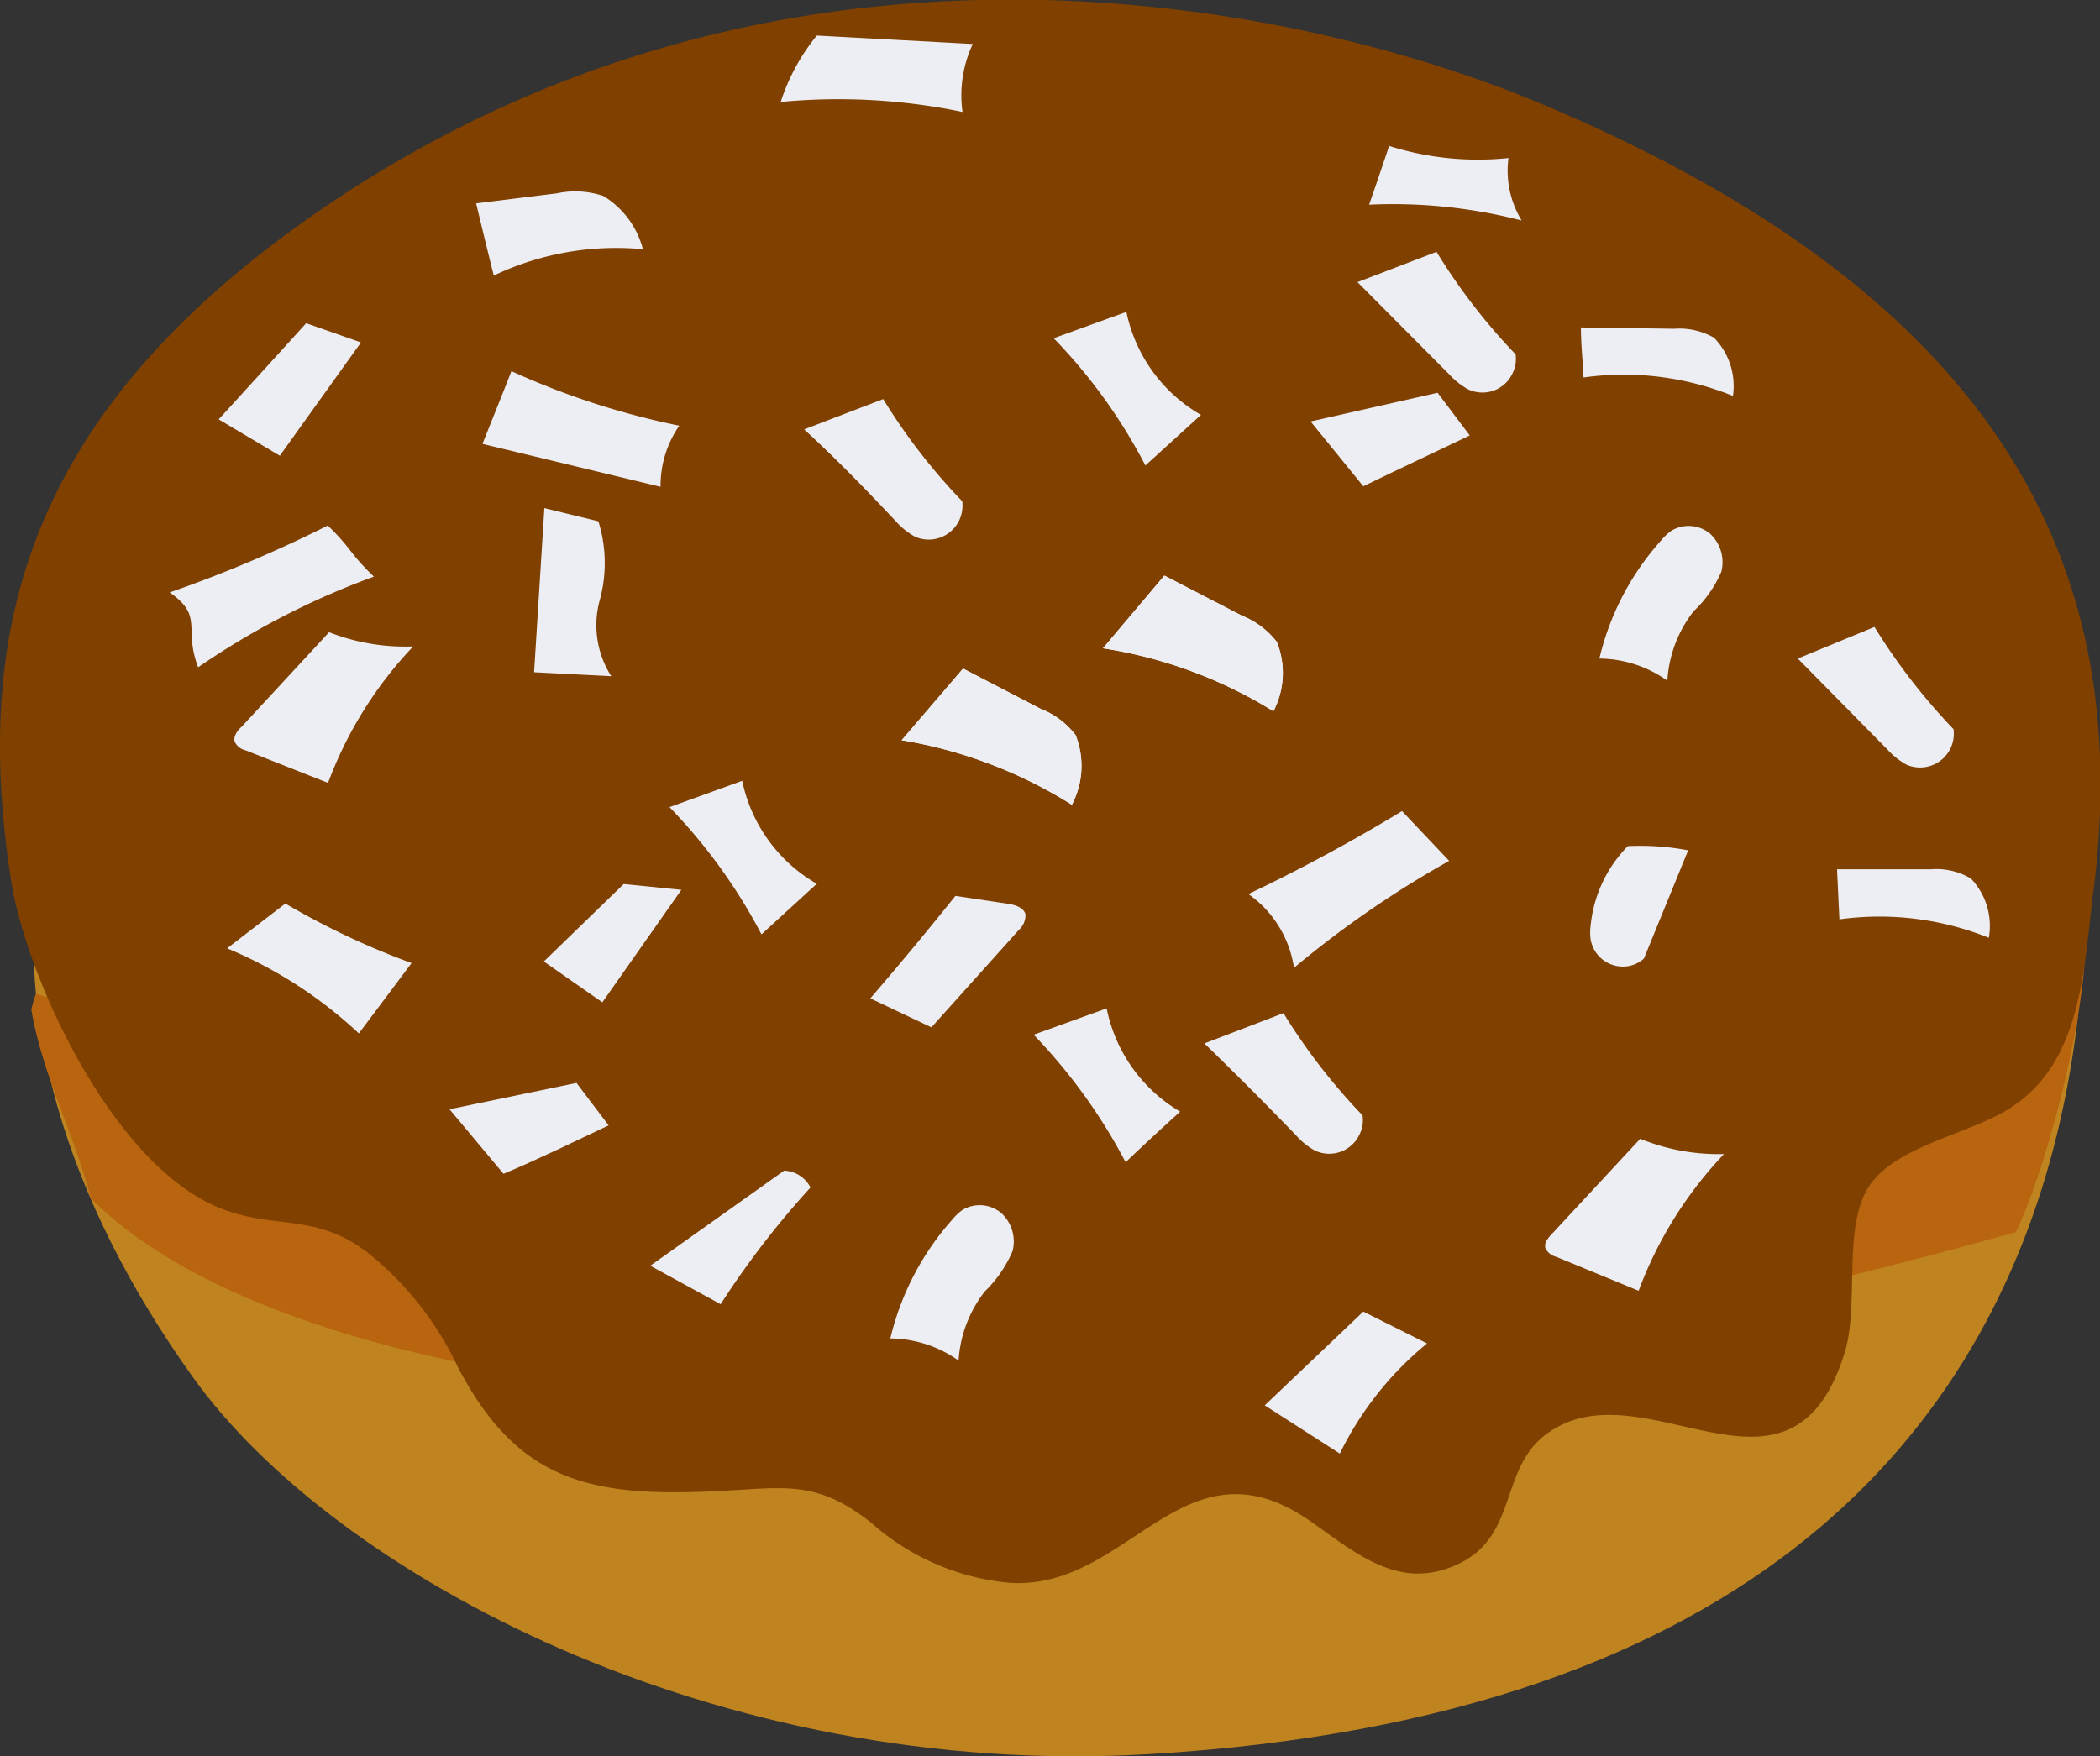 <svg xmlns="http://www.w3.org/2000/svg" viewBox="0 0 79.7 66.67"><rect x="0" y="0" width="79.7" height="66.67" fill="#333333" stroke="none"/><title>Dona_CAreq_TCoco</title><g id="Capa_2" data-name="Capa 2"><g id="Capa_1-2" data-name="Capa 1"><g id="Grupo_595" data-name="Grupo 595"><g id="Dona-9"><g id="Grupo_647-9" data-name="Grupo 647-9"><path id="Trazado_357-9" data-name="Trazado 357-9" d="M77.6,21.73c-1.62-5.52-26-16.57-42-13.64C30.19,9.1,25.69,12.28,21,14-2.55,22.59-2.12,39.09,7.32,52.28c5.34,7.47,19.83,15.29,36.3,14.31C90.13,63.83,77.6,21.73,77.6,21.73Zm-23.23,8c.1.1.18.21.27.31C57.42,32,53.48,28.92,54.37,29.75Z" fill="#bf8320"/><path id="Trazado_1814-9" data-name="Trazado 1814-9" d="M78.78,34.29c-1.13-.75-22.2,19-77.42,3.44a4.24,4.24,0,0,0-.17.61C1.66,41,2.82,43,3.44,45.48c7.9,8,35.25,11.92,73.07,1.29C78.17,43.25,79.92,35.05,78.78,34.29Z" fill="#b9640f"/></g></g><g id="Cubierta_de_Arequipe-3" data-name="Cubierta de Arequipe-3"><path id="Trazado_1777-3" data-name="Trazado 1777-3" d="M70,51.38c.6-1.88-.12-4.9,1-6.44s4-1.93,5.47-3c2.61-1.8,2.62-5.4,3-8.26,1.42-11.58-2.93-22.17-21-29.75C49.1,0,29.2-4.15,11.53,8.41,1,15.91-1.06,24,.43,33.48,1,37.08,4.31,44.39,8.5,45.92c2,.74,3.55.14,5.49,1.66a12.22,12.22,0,0,1,3.4,4.34c2.23,4.25,4.92,4.92,9.73,4.69,2.63-.12,3.82-.48,5.95,1.2a9.13,9.13,0,0,0,5.3,2.28c4.52.25,6.57-5.73,11.41-2.31,1.76,1.24,3.39,2.65,5.61,1.57s1.52-3.6,3.3-4.91C62.36,51.72,67.93,58,70,51.38Z" fill="#804000"/></g><g id="Chispa_de_coco-2" data-name="Chispa de coco-2"><g id="Grupo_572-2" data-name="Grupo 572-2"><path id="Trazado_1744-7" data-name="Trazado 1744-7" d="M65.05,12.82a2.65,2.65,0,0,0-1.51-.34L60,12.43c0,.63.07,1.27.1,1.9a11,11,0,0,1,5.67.7A2.62,2.62,0,0,0,65.05,12.82Z" fill="#edeef4"/><path id="Trazado_1745-7" data-name="Trazado 1745-7" d="M74.8,33.35A2.56,2.56,0,0,0,73.29,33l-3.57,0,.09,1.9a11.1,11.1,0,0,1,5.67.7A2.6,2.6,0,0,0,74.8,33.35Z" fill="#edeef4"/><path id="Trazado_1746-7" data-name="Trazado 1746-7" d="M55,32.68l-1.79-1.89a66.16,66.16,0,0,1-5.83,3.15,4.17,4.17,0,0,1,1.73,2.8A38.51,38.51,0,0,1,55,32.68Z" fill="#edeef4"/><path id="Trazado_1747-7" data-name="Trazado 1747-7" d="M14.19,21.89c-.92-.88-.84-1.06-1.75-1.94a49.53,49.53,0,0,1-6,2.54c1.31.91.51,1.35,1.08,2.84A29.82,29.82,0,0,1,14.19,21.89Z" fill="#edeef4"/><path id="Trazado_1748-7" data-name="Trazado 1748-7" d="M40.82,27.9a3.13,3.13,0,0,0-1.34-1l-2.93-1.52L34.22,28.1a17.51,17.51,0,0,1,6.46,2.45A3.17,3.17,0,0,0,40.82,27.9Z" fill="#edeef4"/><path id="Trazado_1749-7" data-name="Trazado 1749-7" d="M19.41,14.09c-.36.92-.73,1.84-1.1,2.76l6.76,1.63a4,4,0,0,1,.71-2.32A29.65,29.65,0,0,1,19.41,14.09Z" fill="#edeef4"/><path id="Trazado_1750-7" data-name="Trazado 1750-7" d="M36.92,1.67,31,1.35a7.74,7.74,0,0,0-1.37,2.52,23.18,23.18,0,0,1,6.9.38A4.58,4.58,0,0,1,36.92,1.67Z" fill="#edeef4"/><path id="Trazado_1751-7" data-name="Trazado 1751-7" d="M20.27,25.52l2.93.15a3.59,3.59,0,0,1-.44-2.88,5.31,5.31,0,0,0-.05-3l-2.05-.5Z" fill="#edeef4"/><path id="Trazado_1752-7" data-name="Trazado 1752-7" d="M55.78,16.53l-1.22-1.62L49.74,16l2,2.46C53.12,17.79,54.45,17.17,55.78,16.53Z" fill="#edeef4"/><path id="Trazado_1753-7" data-name="Trazado 1753-7" d="M23.1,42.72c-.41-.53-.81-1.07-1.22-1.61l-4.82,1,2.05,2.45C20.44,44,21.77,43.35,23.1,42.72Z" fill="#edeef4"/><path id="Trazado_1754-7" data-name="Trazado 1754-7" d="M65.33,21.7a1.47,1.47,0,0,0-.43-1.44,1.27,1.27,0,0,0-1.47-.11,2,2,0,0,0-.39.37A10.23,10.23,0,0,0,60.7,25a4.51,4.51,0,0,1,2.58.84,4.73,4.73,0,0,1,1-2.64A4.47,4.47,0,0,0,65.33,21.7Z" fill="#edeef4"/><path id="Trazado_1755-7" data-name="Trazado 1755-7" d="M38.43,47.49A1.46,1.46,0,0,0,38,46.05a1.27,1.27,0,0,0-1.47-.12,2,2,0,0,0-.39.37,10.41,10.41,0,0,0-2.35,4.51,4.52,4.52,0,0,1,2.59.84,4.75,4.75,0,0,1,1-2.63A4.67,4.67,0,0,0,38.43,47.49Z" fill="#edeef4"/><path id="Trazado_1756-7" data-name="Trazado 1756-7" d="M20.64,36.5l2.22,1.55,3-4.27-2.19-.22Z" fill="#edeef4"/><path id="Trazado_1757-7" data-name="Trazado 1757-7" d="M8.92,28.18a.59.59,0,0,0,.39.3l3.14,1.24a15.27,15.27,0,0,1,3.23-5.18A7.92,7.92,0,0,1,12.49,24l-3.33,3.6C9,27.73,8.83,28,8.92,28.18Z" fill="#edeef4"/><path id="Trazado_1758-7" data-name="Trazado 1758-7" d="M58.66,47.4a.62.62,0,0,0,.4.31L62.19,49a15.25,15.25,0,0,1,3.24-5.19,7.87,7.87,0,0,1-3.18-.58l-3.34,3.6C58.75,47,58.58,47.19,58.66,47.4Z" fill="#edeef4"/><path id="Trazado_1759-7" data-name="Trazado 1759-7" d="M50.85,55.18A12.48,12.48,0,0,1,54.16,51l-2.42-1.21L48,53.35Z" fill="#edeef4"/><path id="Trazado_1760-7" data-name="Trazado 1760-7" d="M24.68,48.05l2.67,1.46a33.24,33.24,0,0,1,3.41-4.43,1.17,1.17,0,0,0-1-.64Z" fill="#edeef4"/><path id="Trazado_1761-7" data-name="Trazado 1761-7" d="M11.62,12.27c-1.11,1.22-2.21,2.44-3.32,3.65l2.32,1.38L13.7,13Z" fill="#edeef4"/><path id="Trazado_1762-7" data-name="Trazado 1762-7" d="M22.9,7.44a3.33,3.33,0,0,0-1.77-.1l-3.06.38c.22.91.44,1.83.67,2.74a10.82,10.82,0,0,1,5.66-1A3.35,3.35,0,0,0,22.9,7.44Z" fill="#edeef4"/><path id="Trazado_1763-7" data-name="Trazado 1763-7" d="M71.62,28.44a2.87,2.87,0,0,0,.72.58,1.28,1.28,0,0,0,1.8-1.34,23.33,23.33,0,0,1-3-3.88L68.23,25Z" fill="#edeef4"/><path id="Trazado_1764-7" data-name="Trazado 1764-7" d="M49.19,43.1a2.66,2.66,0,0,0,.72.58,1.27,1.27,0,0,0,1.69-.62,1.19,1.19,0,0,0,.11-.72,22.87,22.87,0,0,1-3-3.88l-3,1.15Q47.5,41.35,49.19,43.1Z" fill="#edeef4"/><path id="Trazado_1765-7" data-name="Trazado 1765-7" d="M55,14.21a2.83,2.83,0,0,0,.72.57,1.26,1.26,0,0,0,1.69-.62,1.24,1.24,0,0,0,.11-.71,22.82,22.82,0,0,1-3-3.89l-3,1.15Z" fill="#edeef4"/><path id="Trazado_1766-7" data-name="Trazado 1766-7" d="M34,19.79a2.7,2.7,0,0,0,.72.58,1.28,1.28,0,0,0,1.69-.63,1.33,1.33,0,0,0,.11-.71,22.63,22.63,0,0,1-3-3.88l-3,1.15C31.78,17.46,32.91,18.63,34,19.79Z" fill="#edeef4"/><path id="Trazado_1767-7" data-name="Trazado 1767-7" d="M57.25,6a11.19,11.19,0,0,1-4.53-.46c-.25.75-.5,1.49-.76,2.23a19.51,19.51,0,0,1,5.79.6A3.64,3.64,0,0,1,57.25,6Z" fill="#edeef4"/><path id="Trazado_1768-7" data-name="Trazado 1768-7" d="M31,33.55a5.88,5.88,0,0,1-2.83-3.91l-2.76,1a20.8,20.8,0,0,1,3.49,4.83Z" fill="#edeef4"/><path id="Trazado_1769-7" data-name="Trazado 1769-7" d="M45.58,15.75a5.88,5.88,0,0,1-2.83-3.91q-1.38.5-2.76,1a20.47,20.47,0,0,1,3.48,4.83Z" fill="#edeef4"/><path id="Trazado_1770-7" data-name="Trazado 1770-7" d="M44.79,42.2A5.9,5.9,0,0,1,42,38.28l-2.77,1a21.07,21.07,0,0,1,3.49,4.84C43.38,43.49,44.08,42.84,44.79,42.2Z" fill="#edeef4"/><path id="Trazado_1771-7" data-name="Trazado 1771-7" d="M60.37,35.67a1.24,1.24,0,0,0,1.46,1,1.19,1.19,0,0,0,.56-.28l1.68-4.11a9.74,9.74,0,0,0-2.29-.16,5,5,0,0,0-1.41,3A2,2,0,0,0,60.37,35.67Z" fill="#edeef4"/><path id="Trazado_1772-7" data-name="Trazado 1772-7" d="M38.92,34.71c-.07-.26-.39-.36-.66-.4l-2-.3q-1.6,2-3.23,3.89L35.35,39l3.32-3.7A.76.76,0,0,0,38.92,34.71Z" fill="#edeef4"/><path id="Trazado_1773-7" data-name="Trazado 1773-7" d="M8.62,36a16.72,16.72,0,0,1,5,3.23l2-2.67a29.49,29.49,0,0,1-4.79-2.26Z" fill="#edeef4"/><path id="Trazado_1829-2" data-name="Trazado 1829-2" d="M40.82,27.9a3.13,3.13,0,0,0-1.34-1l-2.93-1.52L34.22,28.1a17.51,17.51,0,0,1,6.46,2.45A3.17,3.17,0,0,0,40.82,27.9Z" fill="#edeef4"/><path id="Trazado_1830-2" data-name="Trazado 1830-2" d="M48.46,24.37a3.16,3.16,0,0,0-1.33-1l-2.94-1.52-2.33,2.76A17.34,17.34,0,0,1,48.33,27,3.16,3.16,0,0,0,48.46,24.37Z" fill="#edeef4"/><path id="Trazado_1831-2" data-name="Trazado 1831-2" d="M48.46,24.37a3.16,3.16,0,0,0-1.33-1l-2.94-1.52-2.33,2.76A17.34,17.34,0,0,1,48.33,27,3.16,3.16,0,0,0,48.46,24.37Z" fill="#edeef4"/></g><g id="Grupo_573-2" data-name="Grupo 573-2"><path id="Trazado_1744-8" data-name="Trazado 1744-8" d="M65.05,12.82a2.65,2.65,0,0,0-1.51-.34L60,12.43c0,.63.07,1.27.1,1.9a11,11,0,0,1,5.67.7A2.62,2.62,0,0,0,65.05,12.82Z" fill="none"/><path id="Trazado_1745-8" data-name="Trazado 1745-8" d="M74.8,33.35A2.56,2.56,0,0,0,73.29,33l-3.57,0,.09,1.9a11.1,11.1,0,0,1,5.67.7A2.6,2.6,0,0,0,74.8,33.35Z" fill="none"/><path id="Trazado_1746-8" data-name="Trazado 1746-8" d="M69.64,36.8c-.59-.64-1.19-1.27-1.78-1.9A65.25,65.25,0,0,1,62,38.06a4.16,4.16,0,0,1,1.74,2.8A37.51,37.51,0,0,1,69.64,36.8Z" fill="none"/><path id="Trazado_1747-8" data-name="Trazado 1747-8" d="M14.19,21.89c-.92-.88-.84-1.06-1.75-1.94a49.53,49.53,0,0,1-6,2.54c1.31.91.51,1.35,1.08,2.84A29.82,29.82,0,0,1,14.19,21.89Z" fill="none"/><path id="Trazado_1748-8" data-name="Trazado 1748-8" d="M60.81,29.08a3,3,0,0,0-1.34-1l-2.93-1.52c-.78.91-1.56,1.83-2.33,2.75a17.53,17.53,0,0,1,6.46,2.46A3.14,3.14,0,0,0,60.81,29.08Z" fill="none"/><path id="Trazado_1749-8" data-name="Trazado 1749-8" d="M19.41,14.09c-.36.92-.73,1.84-1.1,2.76l6.76,1.63a4,4,0,0,1,.71-2.32A29.65,29.65,0,0,1,19.41,14.09Z" fill="none"/><path id="Trazado_1750-8" data-name="Trazado 1750-8" d="M35.74,6.37l-5.93-.31a7.72,7.72,0,0,0-1.37,2.52,23.16,23.16,0,0,1,6.9.37A4.76,4.76,0,0,1,35.74,6.37Z" fill="none"/><path id="Trazado_1751-8" data-name="Trazado 1751-8" d="M20.27,25.52l2.93.15a3.59,3.59,0,0,1-.44-2.88,5.31,5.31,0,0,0-.05-3l-2.05-.5Z" fill="none"/><path id="Trazado_1752-8" data-name="Trazado 1752-8" d="M55.78,16.53l-1.22-1.62L49.74,16l2,2.46C53.12,17.79,54.45,17.17,55.78,16.53Z" fill="none"/><path id="Trazado_1753-8" data-name="Trazado 1753-8" d="M23.1,42.72c-.41-.53-.81-1.07-1.22-1.61l-4.82,1,2.05,2.45C20.44,44,21.77,43.35,23.1,42.72Z" fill="none"/><path id="Trazado_1754-8" data-name="Trazado 1754-8" d="M65.33,21.7a1.47,1.47,0,0,0-.43-1.44,1.27,1.27,0,0,0-1.47-.11,2,2,0,0,0-.39.37A10.23,10.23,0,0,0,60.7,25a4.51,4.51,0,0,1,2.58.84,4.73,4.73,0,0,1,1-2.64A4.47,4.47,0,0,0,65.33,21.7Z" fill="none"/><path id="Trazado_1755-8" data-name="Trazado 1755-8" d="M38.43,47.49A1.46,1.46,0,0,0,38,46.05a1.27,1.27,0,0,0-1.47-.12,2,2,0,0,0-.39.37,10.41,10.41,0,0,0-2.35,4.51,4.52,4.52,0,0,1,2.59.84,4.75,4.75,0,0,1,1-2.63A4.67,4.67,0,0,0,38.43,47.49Z" fill="none"/><path id="Trazado_1756-8" data-name="Trazado 1756-8" d="M20.64,36.5l2.22,1.55,3-4.27-2.19-.22Z" fill="none"/><path id="Trazado_1757-8" data-name="Trazado 1757-8" d="M8.92,28.18a.59.59,0,0,0,.39.3l3.14,1.24a15.27,15.27,0,0,1,3.23-5.18A7.92,7.92,0,0,1,12.49,24l-3.33,3.6C9,27.73,8.83,28,8.92,28.18Z" fill="none"/><path id="Trazado_1758-8" data-name="Trazado 1758-8" d="M58.66,47.4a.62.62,0,0,0,.4.31L62.19,49a15.25,15.25,0,0,1,3.24-5.19,7.87,7.87,0,0,1-3.18-.58l-3.34,3.6C58.75,47,58.58,47.19,58.66,47.4Z" fill="none"/><path id="Trazado_1759-8" data-name="Trazado 1759-8" d="M53.79,48.71a12.44,12.44,0,0,1,3.31-4.17l-2.42-1.21-3.79,3.55Z" fill="none"/><path id="Trazado_1760-8" data-name="Trazado 1760-8" d="M24.68,48.05l2.67,1.46a33.24,33.24,0,0,1,3.41-4.43,1.17,1.17,0,0,0-1-.64Z" fill="none"/><path id="Trazado_1761-8" data-name="Trazado 1761-8" d="M11.62,12.27c-1.11,1.22-2.21,2.44-3.32,3.65l2.32,1.38L13.7,13Z" fill="none"/><path id="Trazado_1762-8" data-name="Trazado 1762-8" d="M22.9,7.44a3.33,3.33,0,0,0-1.77-.1l-3.06.38c.22.91.44,1.83.67,2.74a10.82,10.82,0,0,1,5.66-1A3.35,3.35,0,0,0,22.9,7.44Z" fill="none"/><path id="Trazado_1763-8" data-name="Trazado 1763-8" d="M71.62,28.44a2.87,2.87,0,0,0,.72.58,1.28,1.28,0,0,0,1.8-1.34,23.33,23.33,0,0,1-3-3.88L68.23,25Z" fill="none"/><path id="Trazado_1764-8" data-name="Trazado 1764-8" d="M49.19,43.1a2.66,2.66,0,0,0,.72.58,1.27,1.27,0,0,0,1.69-.62,1.19,1.19,0,0,0,.11-.72,22.87,22.87,0,0,1-3-3.88l-3,1.15Q47.5,41.35,49.19,43.1Z" fill="none"/><path id="Trazado_1765-8" data-name="Trazado 1765-8" d="M55,14.21a2.83,2.83,0,0,0,.72.57,1.26,1.26,0,0,0,1.69-.62,1.24,1.24,0,0,0,.11-.71,22.82,22.82,0,0,1-3-3.89l-3,1.15Z" fill="none"/><path id="Trazado_1766-8" data-name="Trazado 1766-8" d="M32.86,15.67a2.66,2.66,0,0,0,.72.58,1.28,1.28,0,0,0,1.7-.63,1.33,1.33,0,0,0,.1-.71,22.87,22.87,0,0,1-3-3.88l-3,1.15Z" fill="none"/><path id="Trazado_1767-8" data-name="Trazado 1767-8" d="M57.25,6a11.19,11.19,0,0,1-4.53-.46c-.25.75-.5,1.49-.76,2.23a19.51,19.51,0,0,1,5.79.6A3.64,3.64,0,0,1,57.25,6Z" fill="none"/><path id="Trazado_1768-8" data-name="Trazado 1768-8" d="M31,33.55a5.88,5.88,0,0,1-2.83-3.91l-2.76,1a20.8,20.8,0,0,1,3.49,4.83Z" fill="none"/><path id="Trazado_1769-8" data-name="Trazado 1769-8" d="M40.88,4.58A5.87,5.87,0,0,1,38.05.66l-2.76,1a21,21,0,0,1,3.48,4.84Z" fill="none"/><path id="Trazado_1770-8" data-name="Trazado 1770-8" d="M50.67,52.19a5.88,5.88,0,0,1-2.83-3.91l-2.77,1a20.8,20.8,0,0,1,3.49,4.83Z" fill="none"/><path id="Trazado_1771-8" data-name="Trazado 1771-8" d="M49.2,37.44a1.24,1.24,0,0,0,1.46,1,1.27,1.27,0,0,0,.56-.27L52.9,34a10.31,10.31,0,0,0-2.29-.16,5,5,0,0,0-1.41,3A2,2,0,0,0,49.2,37.44Z" fill="none"/><path id="Trazado_1772-8" data-name="Trazado 1772-8" d="M38.92,34.71c-.07-.26-.39-.36-.66-.4l-2-.3q-1.6,2-3.23,3.89L35.35,39l3.32-3.7A.76.76,0,0,0,38.92,34.71Z" fill="none"/><path id="Trazado_1773-8" data-name="Trazado 1773-8" d="M8.62,36a16.72,16.72,0,0,1,5,3.23l2-2.67a29.49,29.49,0,0,1-4.79-2.26Z" fill="none"/><path id="Trazado_1778-2" data-name="Trazado 1778-2" d="M32,40.84a3.08,3.08,0,0,0-1.34-1.05l-2.93-1.51c-.78.91-1.56,1.83-2.33,2.75a17.53,17.53,0,0,1,6.46,2.46A3.1,3.1,0,0,0,32,40.84Z" fill="none"/><path id="Trazado_1779-2" data-name="Trazado 1779-2" d="M49.05,3.21a3.06,3.06,0,0,0-1.34-1L44.78.65c-.78.92-1.56,1.83-2.33,2.75a17.53,17.53,0,0,1,6.46,2.46A3.1,3.1,0,0,0,49.05,3.21Z" fill="none"/><path id="Trazado_1780-2" data-name="Trazado 1780-2" d="M32,40.84a3.08,3.08,0,0,0-1.34-1.05l-2.93-1.51c-.78.91-1.56,1.83-2.33,2.75a17.53,17.53,0,0,1,6.46,2.46A3.1,3.1,0,0,0,32,40.84Z" fill="none"/><path id="Trazado_1781-2" data-name="Trazado 1781-2" d="M15.35,33l2.22,1.54,3-4.27L18.42,30Z" fill="none"/><path id="Trazado_1782-2" data-name="Trazado 1782-2" d="M56.26,39.2a1.24,1.24,0,0,0,1.45,1,1.33,1.33,0,0,0,.57-.28L60,35.78a10.44,10.44,0,0,0-2.3-.16,5.17,5.17,0,0,0-1.41,3A1.73,1.73,0,0,0,56.26,39.2Z" fill="none"/><path id="Trazado_1783-2" data-name="Trazado 1783-2" d="M41.55,45.45a2.52,2.52,0,0,0,.72.58A1.26,1.26,0,0,0,44,45.41a1.24,1.24,0,0,0,.11-.71,22.82,22.82,0,0,1-3-3.89l-3,1.15C39.29,43.12,40.42,44.29,41.55,45.45Z" fill="none"/></g></g></g></g></g></svg>